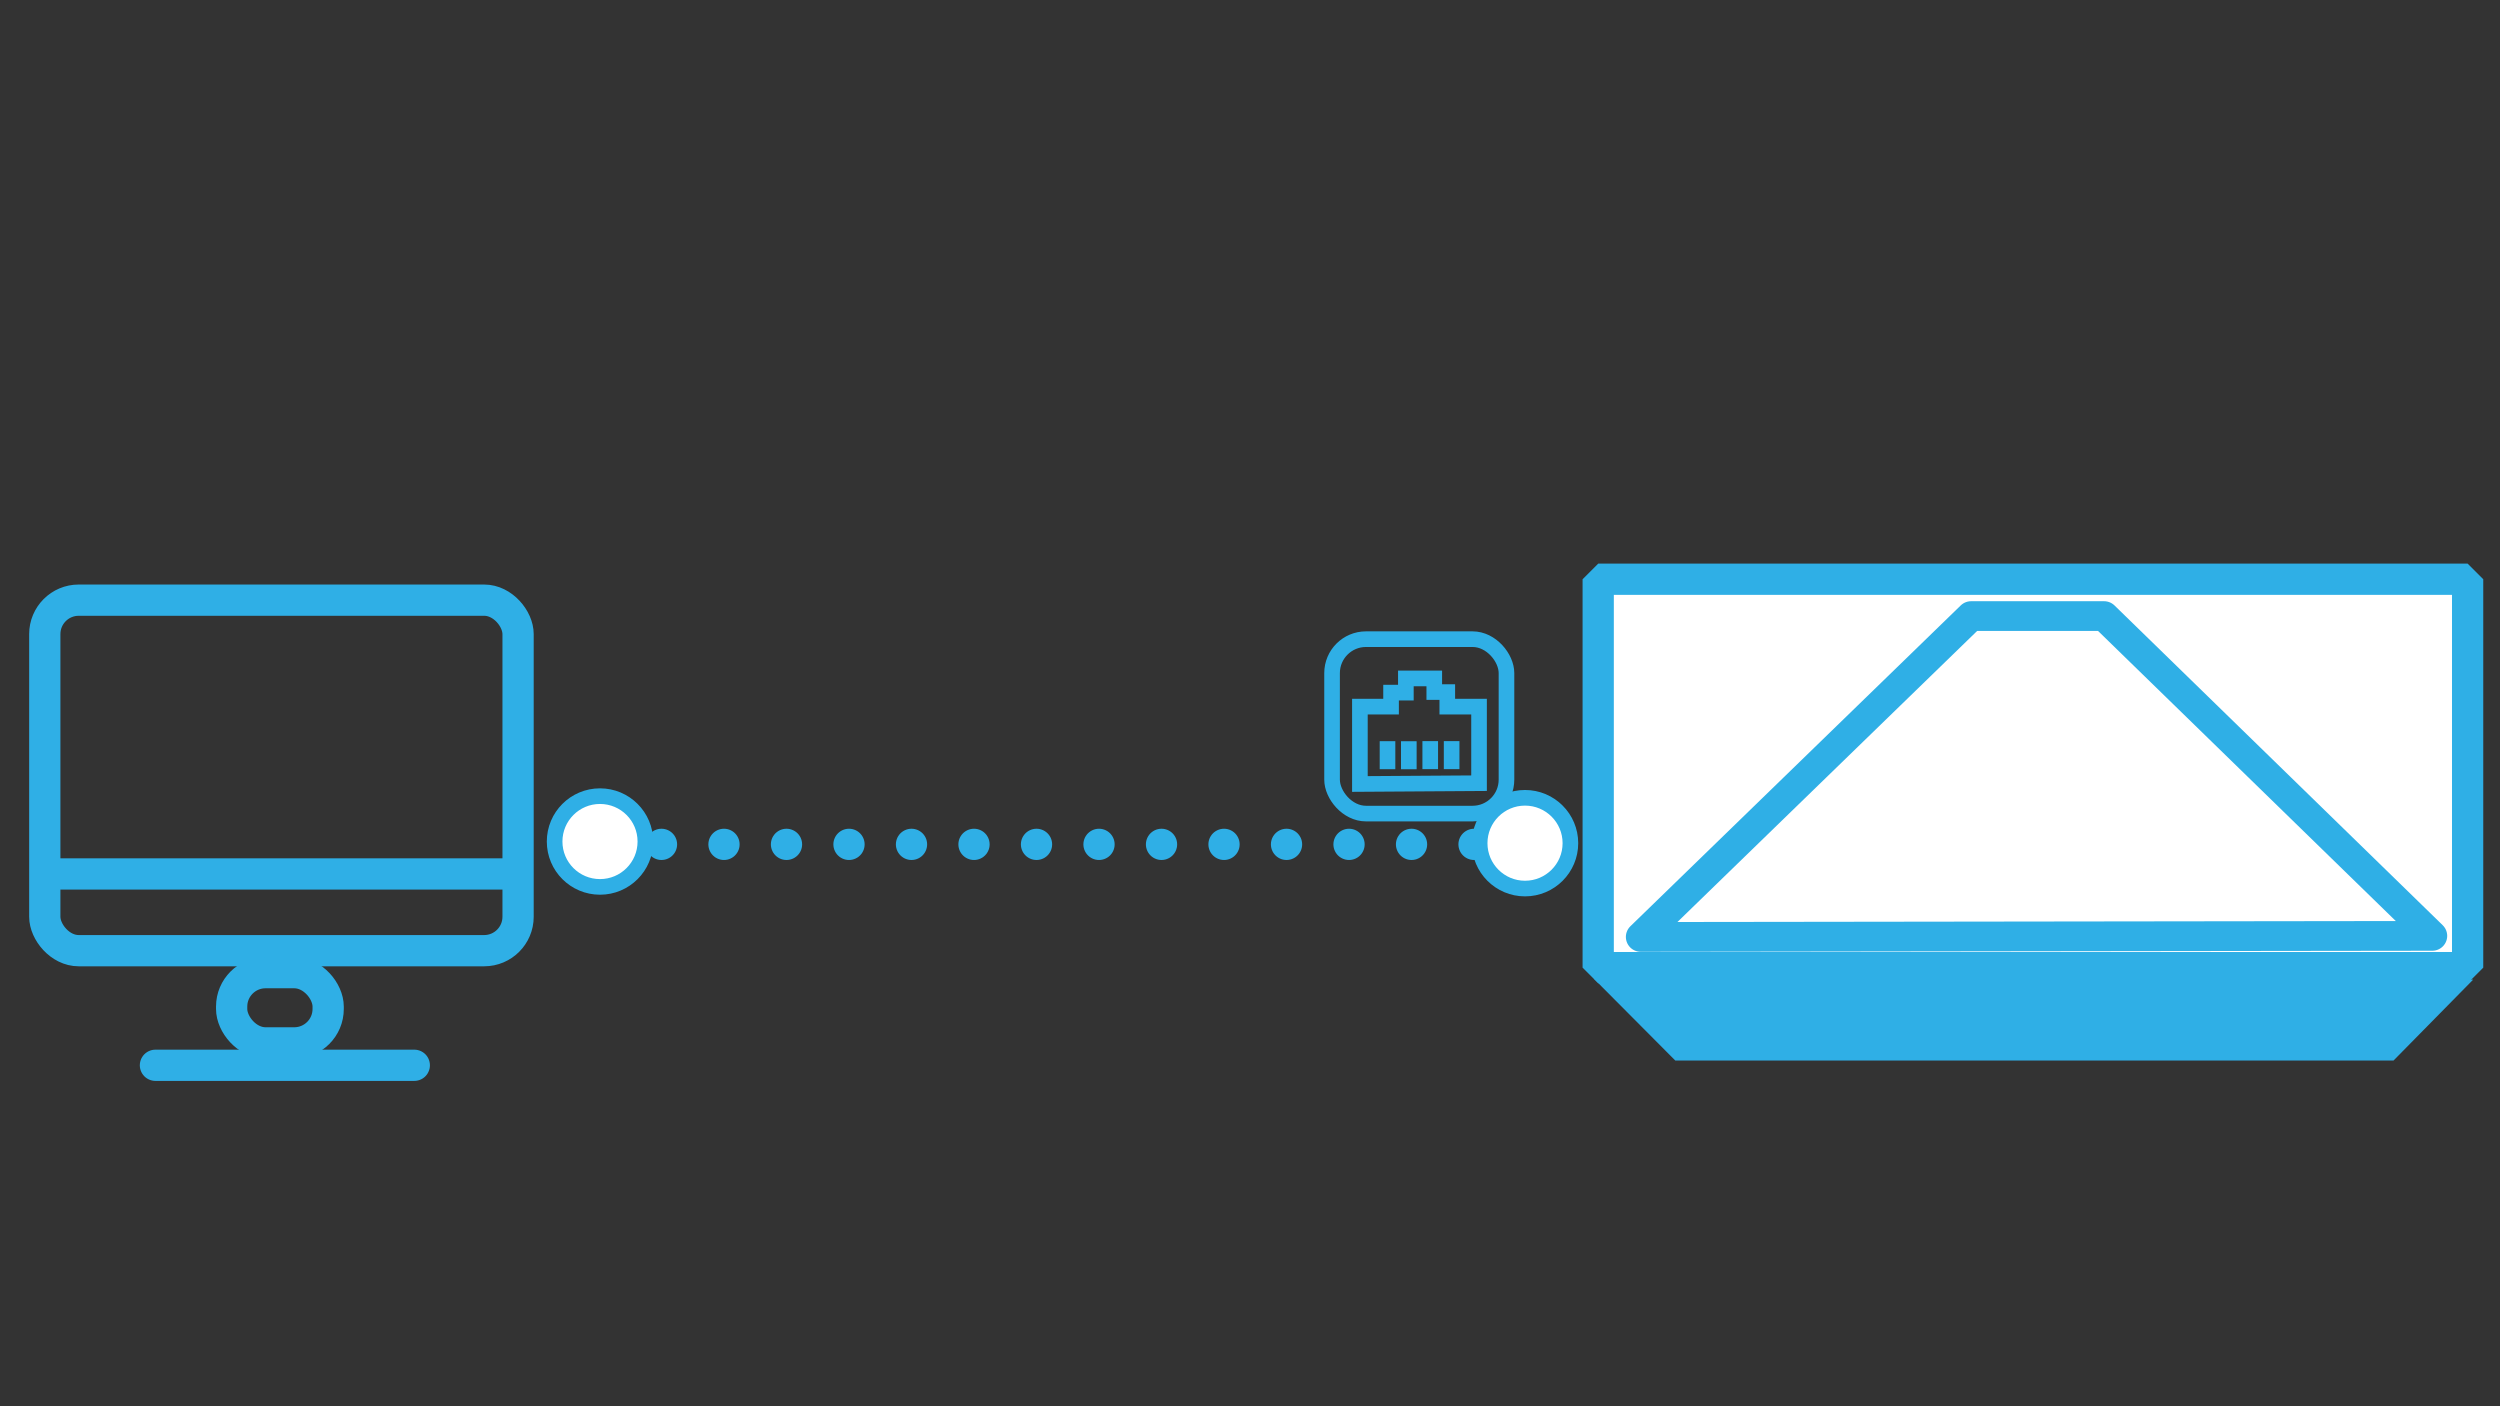 <?xml version="1.0" encoding="UTF-8" standalone="no"?>
<!-- Created with Inkscape (http://www.inkscape.org/) -->

<svg
   xmlns:dc="http://purl.org/dc/elements/1.1/"
   xmlns:cc="http://creativecommons.org/ns#"
   xmlns:rdf="http://www.w3.org/1999/02/22-rdf-syntax-ns#"
   xmlns:svg="http://www.w3.org/2000/svg"
   xmlns="http://www.w3.org/2000/svg"
   xmlns:sodipodi="http://sodipodi.sourceforge.net/DTD/sodipodi-0.dtd"
   xmlns:inkscape="http://www.inkscape.org/namespaces/inkscape"
   width="800"
   height="450"
   viewBox="0 0 211.667 119.062"
   version="1.1"
   id="svg8"
   inkscape:version="0.92.1 r15371"
   sodipodi:docname="connect.svg">
  <rect x="0" y="0" width="211.667" height="119.062" fill="#333333" stroke="none"/>
  <style
     id="style2">
     #linkpath{
        animation: dash 3s linear infinite; /**/
     }
     @keyframes dash {
        to {
          stroke-dashoffset: -5.292;
        }
      }
   </style>
  <defs
     id="defs2">
    <marker
       inkscape:stockid="ExperimentalArrow"
       orient="auto-start-reverse"
       refY="3.0"
       refX="5.0"
       id="ExperimentalArrow"
       inkscape:isstock="true">
      <path
         id="path4759"
         d="m 10,3 -10,3 0,-6 z"
         style="fill:context-stroke;stroke:#2fafe6;stroke-opacity:1" />
    </marker>
    <marker
       inkscape:stockid="StopS"
       orient="auto"
       refY="0.0"
       refX="0.0"
       id="StopS"
       style="overflow:visible"
       inkscape:isstock="true">
      <path
         id="path4681"
         d="M 0.0,5.65 L 0.0,-5.65"
         style="fill:none;fill-opacity:0.75;fill-rule:evenodd;stroke:#2fafe6;stroke-width:1pt;stroke-opacity:1"
         transform="scale(0.2)" />
    </marker>
    <marker
       inkscape:stockid="Tail"
       orient="auto"
       refY="0.0"
       refX="0.0"
       id="Tail"
       style="overflow:visible"
       inkscape:isstock="true">
      <g
         id="g4554"
         transform="scale(-1.2)"
         style="stroke:#2fafe6;stroke-opacity:1;fill:#2fafe6;fill-opacity:1">
        <path
           id="path4542"
           d="M -3.805,-3.959 L 0.544,0"
           style="fill:#2fafe6;fill-rule:evenodd;stroke:#2fafe6;stroke-width:0.8;stroke-linecap:round;stroke-opacity:1;fill-opacity:1" />
        <path
           id="path4544"
           d="M -1.287,-3.959 L 3.062,0"
           style="fill:#2fafe6;fill-rule:evenodd;stroke:#2fafe6;stroke-width:0.8;stroke-linecap:round;stroke-opacity:1;fill-opacity:1" />
        <path
           id="path4546"
           d="M 1.305,-3.959 L 5.654,0"
           style="fill:#2fafe6;fill-rule:evenodd;stroke:#2fafe6;stroke-width:0.8;stroke-linecap:round;stroke-opacity:1;fill-opacity:1" />
        <path
           id="path4548"
           d="M -3.805,4.178 L 0.544,0.22"
           style="fill:#2fafe6;fill-rule:evenodd;stroke:#2fafe6;stroke-width:0.8;stroke-linecap:round;stroke-opacity:1;fill-opacity:1" />
        <path
           id="path4550"
           d="M -1.287,4.178 L 3.062,0.22"
           style="fill:#2fafe6;fill-rule:evenodd;stroke:#2fafe6;stroke-width:0.8;stroke-linecap:round;stroke-opacity:1;fill-opacity:1" />
        <path
           id="path4552"
           d="M 1.305,4.178 L 5.654,0.22"
           style="fill:#2fafe6;fill-rule:evenodd;stroke:#2fafe6;stroke-width:0.8;stroke-linecap:round;stroke-opacity:1;fill-opacity:1" />
      </g>
    </marker>
  </defs>
  <sodipodi:namedview
     id="base"
     pagecolor="#ffffff"
     bordercolor="#666666"
     borderopacity="1.0"
     inkscape:pageopacity="0.0"
     inkscape:pageshadow="2"
     inkscape:zoom="0.98994949"
     inkscape:cx="494.26423"
     inkscape:cy="306.3387"
     inkscape:document-units="mm"
     inkscape:current-layer="connect"
     showgrid="false"
     inkscape:snap-grids="false"
     inkscape:snap-to-guides="false"
     inkscape:snap-nodes="false"
     inkscape:snap-others="false"
     inkscape:snap-global="false"
     inkscape:window-width="1920"
     inkscape:window-height="1021"
     inkscape:window-x="1920"
     inkscape:window-y="26"
     inkscape:window-maximized="1"
     units="px"
     showguides="true"
     inkscape:guide-bbox="true" />
  <g
     inkscape:label="Calque 1"
     inkscape:groupmode="layer"
     id="layer1"
     transform="translate(0,-177.937)">
    <g
       id="connect"
       inkscape:label="#g5257">
      <g
         transform="translate(12.095,79.753)"
         id="g4870">
        <rect
           style="opacity:1;fill:#ffffff;fill-opacity:1;fill-rule:nonzero;stroke:#2fafe6;stroke-width:2.646;stroke-linecap:round;stroke-linejoin:bevel;stroke-miterlimit:4;stroke-dasharray:none;stroke-dashoffset:0;stroke-opacity:1;paint-order:normal"
           id="rect4837"
           width="73.611"
           height="32.884"
           x="123.22"
           y="147.227"
           ry="0" />
        <path
           style="fill:#2fafe6;fill-opacity:1;fill-rule:evenodd;stroke:none;stroke-width:0.265px;stroke-linecap:butt;stroke-linejoin:miter;stroke-opacity:1"
           d="m 122.85,181.044 6.898,6.934 h 60.807 l 6.744,-6.852 c -24.816,-0.12 -49.634,0.086 -74.449,-0.081 z"
           id="path4839"
           inkscape:connector-curvature="0"
           sodipodi:nodetypes="ccccc" />
        <path
           style="fill:none;fill-rule:evenodd;stroke:#2fafe6;stroke-width:2.518;stroke-linecap:butt;stroke-linejoin:round;stroke-miterlimit:4;stroke-dasharray:none;stroke-opacity:1"
           d="m 126.821,177.51 27.971,-27.164 h 11.261 l 27.789,27.075 z"
           id="path4841"
           inkscape:connector-curvature="0"
           sodipodi:nodetypes="ccccc" />
      </g>
      <path
         sodipodi:nodetypes="cc"
         inkscape:connector-curvature="0"
         id="linkpath"
         d="m 50.714,249.426 78.272,0"
         style="fill:none;fill-rule:evenodd;stroke:#2fafe6;stroke-width:2.646;stroke-linecap:round;stroke-linejoin:round;stroke-miterlimit:4;stroke-dasharray:0, 5.292;stroke-dashoffset:0;stroke-opacity:1"
         inkscape:label="#path4894" />
      <g
         transform="translate(3.469)"
         id="g5191">
        <circle
           style="opacity:1;fill:#ffffff;fill-opacity:1;fill-rule:nonzero;stroke:#2fafe6;stroke-width:1.323;stroke-linecap:round;stroke-linejoin:round;stroke-miterlimit:4;stroke-dasharray:none;stroke-dashoffset:0;stroke-opacity:1;paint-order:normal"
           id="path5082"
           cx="125.65"
           cy="249.326"
           r="3.842" />
        <rect
           style="opacity:1;fill:none;fill-opacity:1;fill-rule:nonzero;stroke:#2fafe6;stroke-width:1.323;stroke-linecap:round;stroke-linejoin:round;stroke-miterlimit:4;stroke-dasharray:none;stroke-dashoffset:0;stroke-opacity:1;paint-order:normal"
           id="rect5084"
           width="14.767"
           height="14.767"
           x="109.313"
           y="232.053"
           ry="2.872" />
        <path
           style="fill:none;fill-rule:evenodd;stroke:#2fafe6;stroke-width:1.323;stroke-linecap:butt;stroke-linejoin:miter;stroke-miterlimit:4;stroke-dasharray:none;stroke-opacity:1"
           d="m 111.669,244.314 v -6.548 h 2.639 v -1.186 h 1.253 v -1.203 h 2.405 v 1.153 h 1.102 v 1.236 h 2.689 v 6.481 z"
           id="path5088"
           inkscape:connector-curvature="0"
           sodipodi:nodetypes="ccccccccccccc" />
        <path
           style="fill:none;fill-rule:evenodd;stroke:#2fafe6;stroke-width:1.323;stroke-linecap:butt;stroke-linejoin:miter;stroke-miterlimit:4;stroke-dasharray:none;stroke-opacity:1"
           d="m 114.007,243.062 v -2.372"
           id="path5090"
           inkscape:connector-curvature="0"
           sodipodi:nodetypes="cc" />
        <path
           style="fill:none;fill-rule:evenodd;stroke:#2fafe6;stroke-width:1.323;stroke-linecap:butt;stroke-linejoin:miter;stroke-miterlimit:4;stroke-dasharray:none;stroke-opacity:1"
           d="m 115.811,243.066 v -2.372"
           id="path5090-5"
           inkscape:connector-curvature="0"
           sodipodi:nodetypes="cc" />
        <path
           style="fill:none;fill-rule:evenodd;stroke:#2fafe6;stroke-width:1.323;stroke-linecap:butt;stroke-linejoin:miter;stroke-miterlimit:4;stroke-dasharray:none;stroke-opacity:1"
           d="m 117.624,243.057 v -2.372"
           id="path5090-3"
           inkscape:connector-curvature="0"
           sodipodi:nodetypes="cc" />
        <path
           style="fill:none;fill-rule:evenodd;stroke:#2fafe6;stroke-width:1.323;stroke-linecap:butt;stroke-linejoin:miter;stroke-miterlimit:4;stroke-dasharray:none;stroke-opacity:1"
           d="m 119.436,243.057 v -2.372"
           id="path5090-56"
           inkscape:connector-curvature="0"
           sodipodi:nodetypes="cc" />
      </g>
      <circle
         r="3.842"
         cy="249.186"
         cx="50.8"
         id="path5082-2"
         style="opacity:1;fill:#ffffff;fill-opacity:1;fill-rule:nonzero;stroke:#2fafe6;stroke-width:1.323;stroke-linecap:round;stroke-linejoin:round;stroke-miterlimit:4;stroke-dasharray:none;stroke-dashoffset:0;stroke-opacity:1;paint-order:normal" />
      <g
         id="g5182">
        <rect
           style="opacity:1;fill:none;fill-opacity:1;fill-rule:nonzero;stroke:#2fafe6;stroke-width:2.646;stroke-linecap:butt;stroke-linejoin:miter;stroke-miterlimit:4;stroke-dasharray:none;stroke-dashoffset:0;stroke-opacity:1;paint-order:normal"
           id="rect4496"
           width="40.072"
           height="29.678"
           x="3.792"
           y="228.75"
           ry="2.872" />
        <path
           style="fill:none;fill-rule:evenodd;stroke:#2fafe6;stroke-width:2.646;stroke-linecap:butt;stroke-linejoin:miter;stroke-miterlimit:4;stroke-dasharray:none;stroke-opacity:1"
           d="M 3.929,251.931 H 43.659"
           id="path4500"
           inkscape:connector-curvature="0" />
        <rect
           style="opacity:1;fill:none;fill-opacity:1;fill-rule:nonzero;stroke:#2fafe6;stroke-width:2.646;stroke-linecap:butt;stroke-linejoin:miter;stroke-miterlimit:4;stroke-dasharray:none;stroke-dashoffset:0;stroke-opacity:1;paint-order:normal"
           id="rect4502"
           width="8.172"
           height="5.947"
           x="19.613"
           y="260.288"
           ry="2.872" />
        <path
           style="fill:none;fill-rule:evenodd;stroke:#2fafe6;stroke-width:2.646;stroke-linecap:round;stroke-linejoin:miter;stroke-miterlimit:4;stroke-dasharray:none;stroke-opacity:1"
           d="M 13.161,268.131 H 35.077"
           id="path4874"
           inkscape:connector-curvature="0"
           sodipodi:nodetypes="cc" />
      </g>
    </g>
  </g>
</svg>
